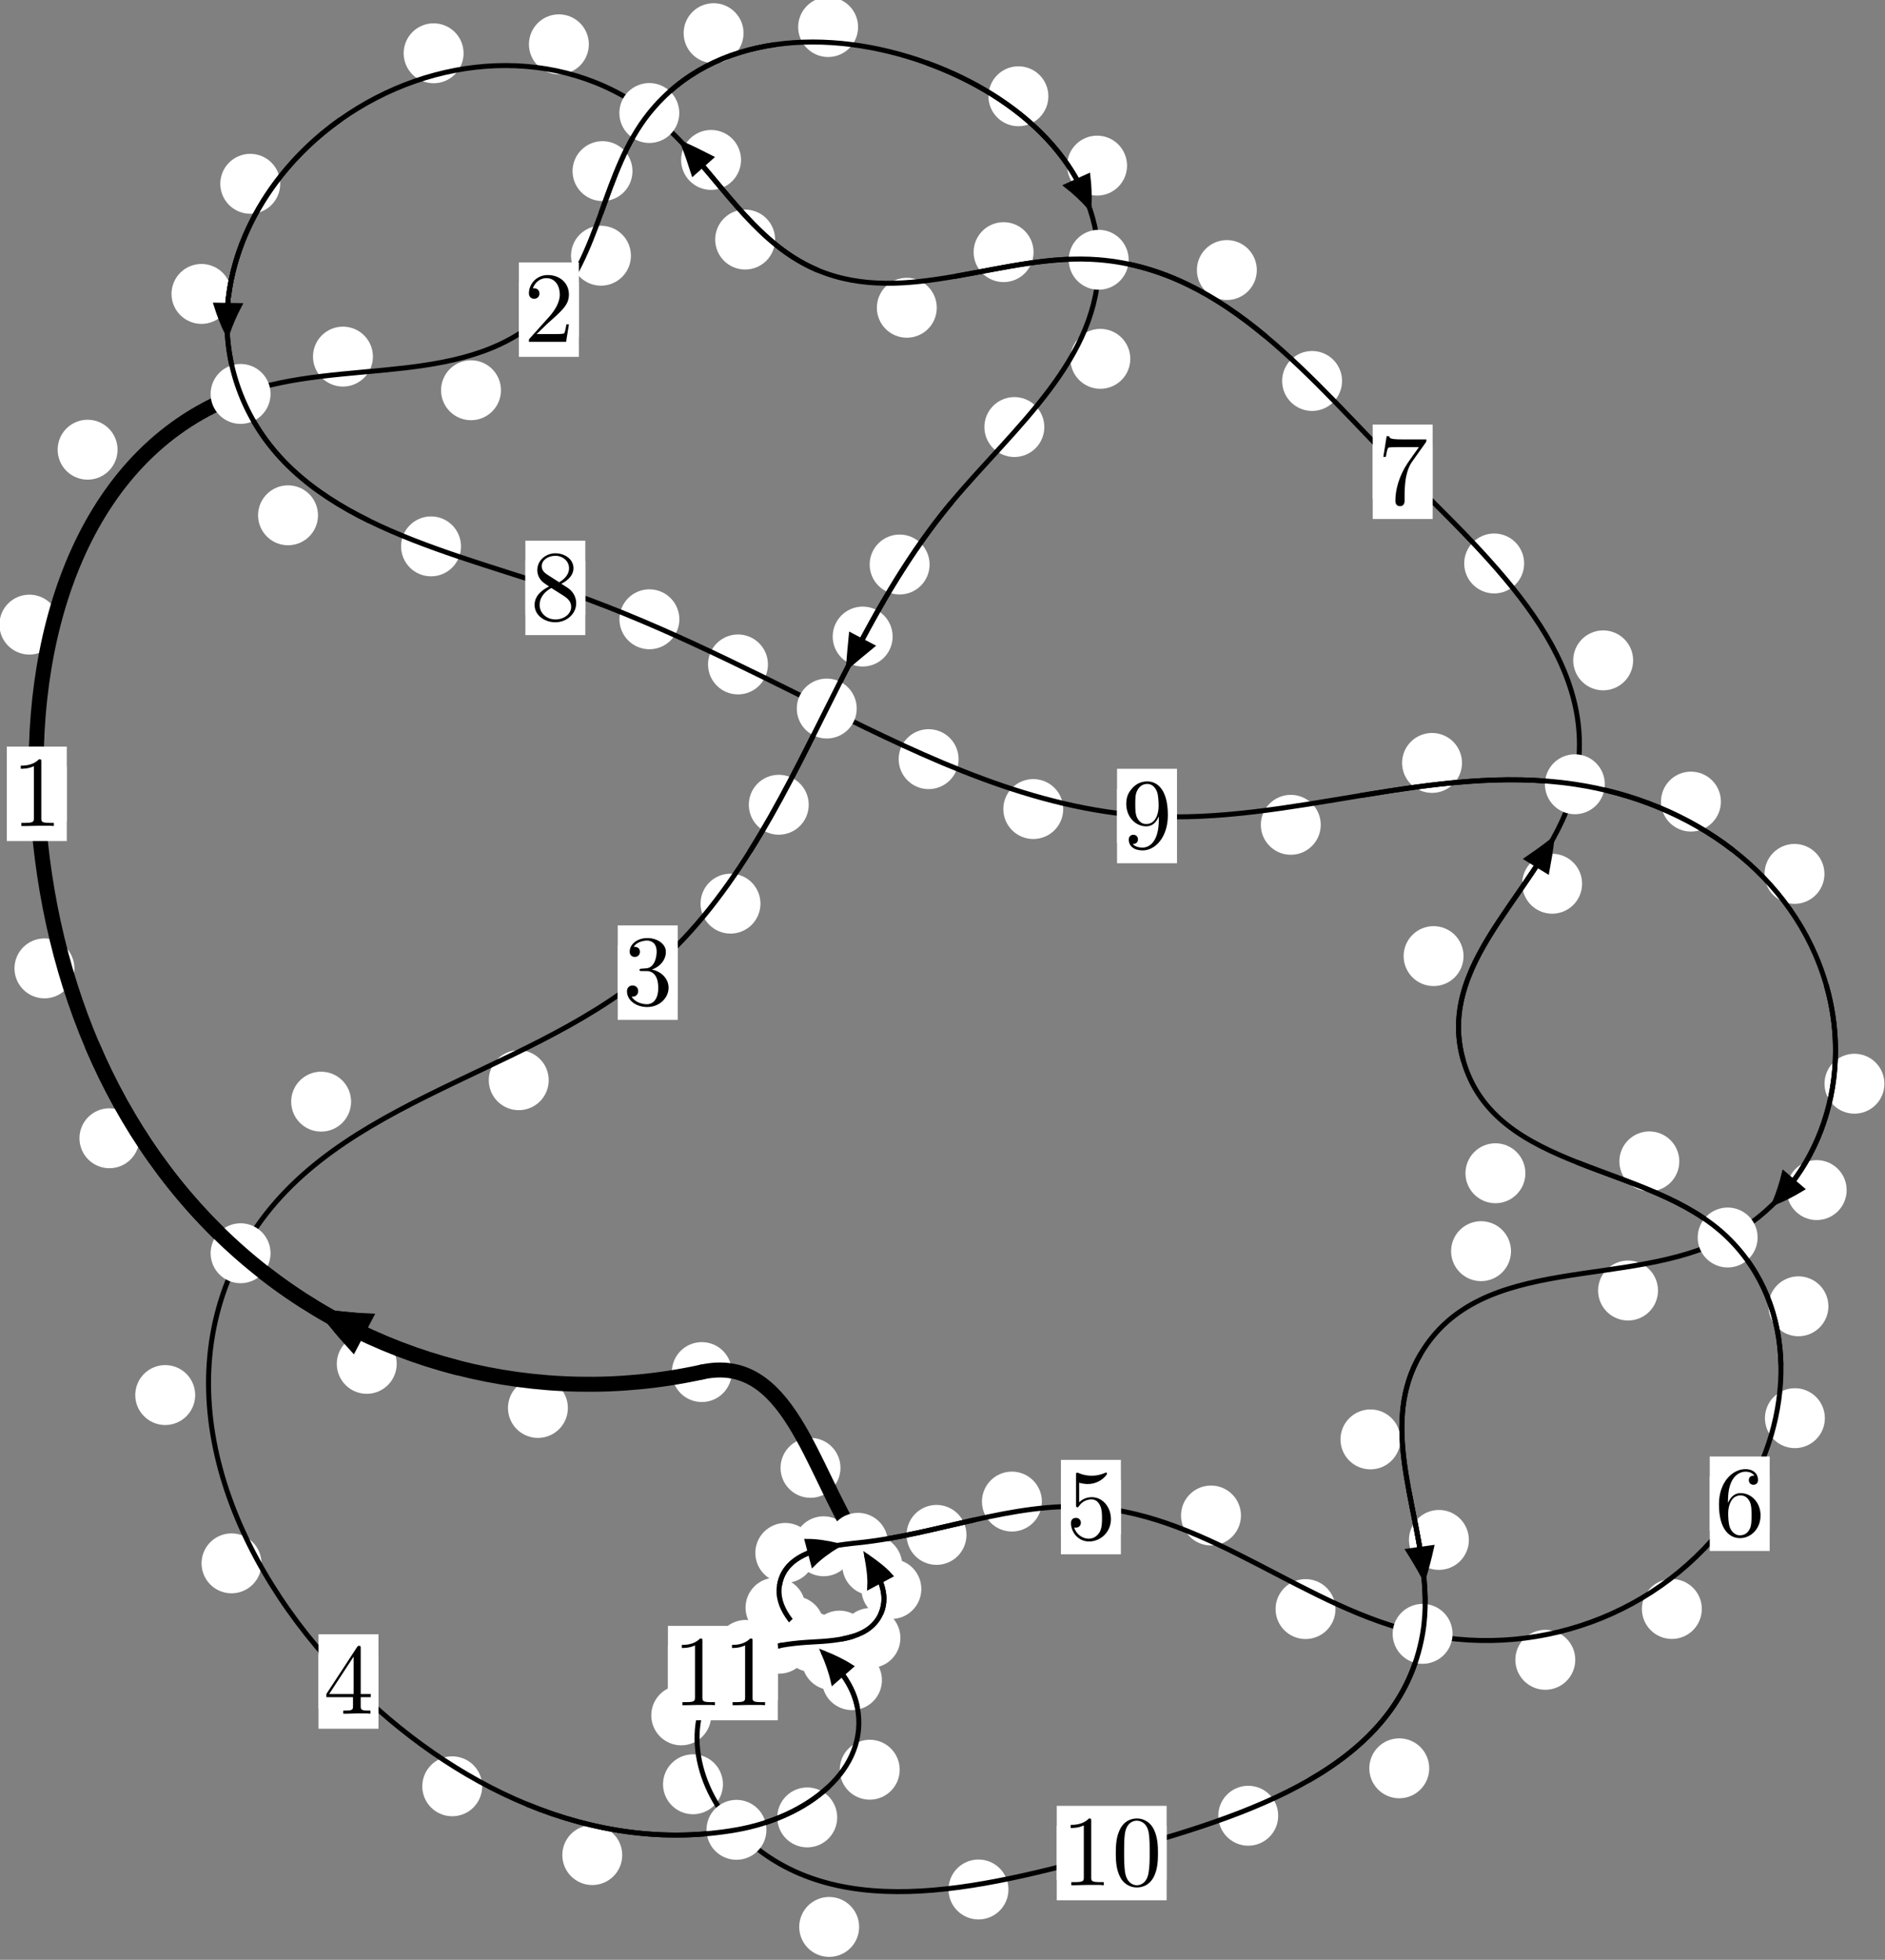 <?xml version="1.0"?>
<!-- Created by MetaPost 1.999 on 2021.07.05:2354 -->
<svg version="1.1" xmlns="http://www.w3.org/2000/svg" xmlns:xlink="http://www.w3.org/1999/xlink" width="188.046" height="195.473" viewBox="0 0 188.046 195.473">
<rect x="0" y="0" width="188.046" height="195.473" fill="#808080" stroke="none"/>
<!-- Original BoundingBox: -24.057465 -70.182617 163.988358 125.290756 -->
  <defs>
    <g transform="scale(0.01,0.01)" id="GLYPHcmr10_48">
      <path style="fill-rule: evenodd;" d="M460 -320C460 -400,455 -480,420 -554C374 -650,292 -666,250 -666C190 -666,117 -640,76 -547C44 -478,39 -400,39 -320C39 -245,43 -155,84 -79C127 2,200 22,249 22C303 22,379 1,423 -94C455 -163,460 -241,460 -320M249 -0C210 -0,151 -25,133 -121C122 -181,122 -273,122 -332C122 -396,122 -462,130 -516C149 -635,224 -644,249 -644C282 -644,348 -626,367 -527C377 -471,377 -395,377 -332C377 -257,377 -189,366 -125C351 -30,294 -0,249 -0"></path>
    </g>
    <g transform="scale(0.01,0.01)" id="GLYPHcmr10_49">
      <path style="fill-rule: evenodd;" d="M294 -640C294 -664,294 -666,271 -666C209 -602,121 -602,89 -602L89 -571C109 -571,168 -571,220 -597L220 -79C220 -43,217 -31,127 -31L95 -31L95 -0L257 -0L130 -3L217 -3L257 -3L297 -3L384 -3L419 -0L419 -31L387 -31C297 -31,294 -42,294 -79"></path>
    </g>
    <g transform="scale(0.01,0.01)" id="GLYPHcmr10_50">
      <path style="fill-rule: evenodd;" d="M127 -77L233 -180C389 -318,449 -372,449 -472C449 -586,359 -666,237 -666C124 -666,50 -574,50 -485C50 -429,100 -429,103 -429C120 -429,155 -441,155 -482C155 -508,137 -534,102 -534C94 -534,92 -534,89 -533C112 -598,166 -635,224 -635C315 -635,358 -554,358 -472C358 -392,308 -313,253 -251L61 -37C50 -26,50 -24,50 -0L421 -0L449 -174L424 -174C419 -144,412 -100,402 -85C395 -77,329 -77,307 -77"></path>
    </g>
    <g transform="scale(0.01,0.01)" id="GLYPHcmr10_51">
      <path style="fill-rule: evenodd;" d="M290 -352C372 -379,430 -449,430 -528C430 -610,342 -666,246 -666C145 -666,69 -606,69 -530C69 -497,91 -478,120 -478C151 -478,171 -500,171 -529C171 -579,124 -579,109 -579C140 -628,206 -641,242 -641C283 -641,338 -619,338 -529C338 -517,336 -459,310 -415C280 -367,246 -364,221 -363C213 -362,189 -360,182 -360C174 -359,167 -358,167 -348C167 -337,174 -337,191 -337L235 -337C317 -337,354 -269,354 -171C354 -35,285 -6,241 -6C198 -6,123 -23,88 -82C123 -77,154 -99,154 -137C154 -173,127 -193,98 -193C74 -193,42 -179,42 -135C42 -44,135 22,244 22C366 22,457 -69,457 -171C457 -253,394 -331,290 -352"></path>
    </g>
    <g transform="scale(0.01,0.01)" id="GLYPHcmr10_52">
      <path style="fill-rule: evenodd;" d="M294 -165L294 -78C294 -42,292 -31,218 -31L197 -31L197 -0L332 -0L238 -3L290 -3L332 -3L374 -3L427 -3L468 -0L468 -31L447 -31C373 -31,371 -42,371 -78L371 -165L471 -165L471 -196L371 -196L371 -651C371 -671,371 -677,355 -677C346 -677,343 -677,335 -665L28 -196L28 -165M300 -196L56 -196L300 -569"></path>
    </g>
    <g transform="scale(0.01,0.01)" id="GLYPHcmr10_53">
      <path style="fill-rule: evenodd;" d="M449 -201C449 -320,367 -420,259 -420C211 -420,168 -404,132 -369L132 -564C152 -558,185 -551,217 -551C340 -551,410 -642,410 -655C410 -661,407 -666,400 -666C399 -666,397 -666,392 -663C372 -654,323 -634,256 -634C216 -634,170 -641,123 -662C115 -665,113 -665,111 -665C101 -665,101 -657,101 -641L101 -345C101 -327,101 -319,115 -319C122 -319,124 -322,128 -328C139 -344,176 -398,257 -398C309 -398,334 -352,342 -334C358 -297,360 -258,360 -208C360 -173,360 -113,336 -71C312 -32,275 -6,229 -6C156 -6,99 -59,82 -118C85 -117,88 -116,99 -116C132 -116,149 -141,149 -165C149 -189,132 -214,99 -214C85 -214,50 -207,50 -161C50 -75,119 22,231 22C347 22,449 -74,449 -201"></path>
    </g>
    <g transform="scale(0.01,0.01)" id="GLYPHcmr10_54">
      <path style="fill-rule: evenodd;" d="M132 -328L132 -352C132 -605,256 -641,307 -641C331 -641,373 -635,395 -601C380 -601,340 -601,340 -556C340 -525,364 -510,386 -510C402 -510,432 -519,432 -558C432 -618,388 -666,305 -666C177 -666,42 -537,42 -316C42 -49,158 22,251 22C362 22,457 -72,457 -204C457 -331,368 -427,257 -427C189 -427,152 -376,132 -328M251 -6C188 -6,158 -66,152 -81C134 -128,134 -208,134 -226C134 -304,166 -404,256 -404C272 -404,318 -404,349 -342C367 -305,367 -254,367 -205C367 -157,367 -107,350 -71C320 -11,274 -6,251 -6"></path>
    </g>
    <g transform="scale(0.01,0.01)" id="GLYPHcmr10_55">
      <path style="fill-rule: evenodd;" d="M476 -609C485 -621,485 -623,485 -644L242 -644C120 -644,118 -657,114 -676L89 -676L56 -470L81 -470C84 -486,93 -549,106 -561C113 -567,191 -567,204 -567L411 -567C400 -551,321 -442,299 -409C209 -274,176 -135,176 -33C176 -23,176 22,222 22C268 22,268 -23,268 -33L268 -84C268 -139,271 -194,279 -248C283 -271,297 -357,341 -419"></path>
    </g>
    <g transform="scale(0.01,0.01)" id="GLYPHcmr10_56">
      <path style="fill-rule: evenodd;" d="M163 -457C117 -487,113 -521,113 -538C113 -599,178 -641,249 -641C322 -641,386 -589,386 -517C386 -460,347 -412,287 -377M309 -362C381 -399,430 -451,430 -517C430 -609,341 -666,250 -666C150 -666,69 -592,69 -499C69 -481,71 -436,113 -389C124 -377,161 -352,186 -335C128 -306,42 -250,42 -151C42 -45,144 22,249 22C362 22,457 -61,457 -168C457 -204,446 -249,408 -291C389 -312,373 -322,309 -362M209 -320L332 -242C360 -223,407 -193,407 -132C407 -58,332 -6,250 -6C164 -6,92 -68,92 -151C92 -209,124 -273,209 -320"></path>
    </g>
    <g transform="scale(0.01,0.01)" id="GLYPHcmr10_57">
      <path style="fill-rule: evenodd;" d="M367 -318L367 -286C367 -52,263 -6,205 -6C188 -6,134 -8,107 -42C151 -42,159 -71,159 -88C159 -119,135 -134,113 -134C97 -134,67 -125,67 -86C67 -19,121 22,206 22C335 22,457 -114,457 -329C457 -598,342 -666,253 -666C198 -666,149 -648,106 -603C65 -558,42 -516,42 -441C42 -316,130 -218,242 -218C303 -218,344 -260,367 -318M243 -241C227 -241,181 -241,150 -304C132 -341,132 -391,132 -440C132 -494,132 -541,153 -578C180 -628,218 -641,253 -641C299 -641,332 -607,349 -562C361 -530,365 -467,365 -421C365 -338,331 -241,243 -241"></path>
    </g>
  </defs>
  <path d="M56.652 140.431C56.652 139.638,56.337 138.878,55.776 138.317C55.216 137.757,54.456 137.442,53.663 137.442C52.87 137.442,52.11 137.757,51.55 138.317C50.989 138.878,50.674 139.638,50.674 140.431C50.674 141.223,50.989 141.984,51.55 142.544C52.11 143.104,52.87 143.419,53.663 143.419C54.456 143.419,55.216 143.104,55.776 142.544C56.337 141.984,56.652 141.223,56.652 140.431Z" style="fill: rgb(100%,100%,100%);stroke: none;"></path>
  <path d="M73.001 136.852C73.001 136.06,72.686 135.299,72.126 134.739C71.565 134.179,70.805 133.864,70.012 133.864C69.22 133.864,68.46 134.179,67.899 134.739C67.339 135.299,67.024 136.06,67.024 136.852C67.024 137.645,67.339 138.405,67.899 138.966C68.46 139.526,69.22 139.841,70.012 139.841C70.805 139.841,71.565 139.526,72.126 138.966C72.686 138.405,73.001 137.645,73.001 136.852Z" style="fill: rgb(100%,100%,100%);stroke: none;"></path>
  <path d="M13.904 113.531C13.904 112.738,13.589 111.978,13.029 111.418C12.468 110.857,11.708 110.542,10.915 110.542C10.123 110.542,9.363 110.857,8.802 111.418C8.242 111.978,7.927 112.738,7.927 113.531C7.927 114.324,8.242 115.084,8.802 115.645C9.363 116.205,10.123 116.52,10.915 116.52C11.708 116.52,12.468 116.205,13.029 115.645C13.589 115.084,13.904 114.324,13.904 113.531Z" style="fill: rgb(100%,100%,100%);stroke: none;"></path>
  <path d="M39.575 136.032C39.575 135.239,39.26 134.479,38.699 133.918C38.139 133.358,37.379 133.043,36.586 133.043C35.793 133.043,35.033 133.358,34.473 133.918C33.912 134.479,33.597 135.239,33.597 136.032C33.597 136.824,33.912 137.585,34.473 138.145C35.033 138.706,35.793 139.021,36.586 139.021C37.379 139.021,38.139 138.706,38.699 138.145C39.26 137.585,39.575 136.824,39.575 136.032Z" style="fill: rgb(100%,100%,100%);stroke: none;"></path>
  <path d="M5.92 62.3C5.92 61.508,5.605 60.747,5.045 60.187C4.484 59.626,3.724 59.312,2.931 59.312C2.139 59.312,1.378 59.626,0.818 60.187C0.257 60.747,-0.057 61.508,-0.057 62.3C-0.057 63.093,0.257 63.853,0.818 64.414C1.378 64.974,2.139 65.289,2.931 65.289C3.724 65.289,4.484 64.974,5.045 64.414C5.605 63.853,5.92 63.093,5.92 62.3Z" style="fill: rgb(100%,100%,100%);stroke: none;"></path>
  <path d="M7.422 96.588C7.422 95.795,7.107 95.035,6.547 94.475C5.986 93.914,5.226 93.599,4.434 93.599C3.641 93.599,2.881 93.914,2.32 94.475C1.76 95.035,1.445 95.795,1.445 96.588C1.445 97.381,1.76 98.141,2.32 98.701C2.881 99.262,3.641 99.577,4.434 99.577C5.226 99.577,5.986 99.262,6.547 98.701C7.107 98.141,7.422 97.381,7.422 96.588Z" style="fill: rgb(100%,100%,100%);stroke: none;"></path>
  <path d="M37.201 35.568C37.201 34.775,36.886 34.015,36.326 33.455C35.765 32.894,35.005 32.579,34.212 32.579C33.42 32.579,32.66 32.894,32.099 33.455C31.539 34.015,31.224 34.775,31.224 35.568C31.224 36.361,31.539 37.121,32.099 37.681C32.66 38.242,33.42 38.557,34.212 38.557C35.005 38.557,35.765 38.242,36.326 37.681C36.886 37.121,37.201 36.361,37.201 35.568Z" style="fill: rgb(100%,100%,100%);stroke: none;"></path>
  <path d="M11.727 44.854C11.727 44.062,11.412 43.302,10.852 42.741C10.291 42.181,9.531 41.866,8.738 41.866C7.946 41.866,7.186 42.181,6.625 42.741C6.065 43.302,5.75 44.062,5.75 44.854C5.75 45.647,6.065 46.407,6.625 46.968C7.186 47.528,7.946 47.843,8.738 47.843C9.531 47.843,10.291 47.528,10.852 46.968C11.412 46.407,11.727 45.647,11.727 44.854Z" style="fill: rgb(100%,100%,100%);stroke: none;"></path>
  <path d="M62.941 25.504C62.941 24.711,62.626 23.951,62.066 23.391C61.505 22.83,60.745 22.515,59.953 22.515C59.16 22.515,58.4 22.83,57.839 23.391C57.279 23.951,56.964 24.711,56.964 25.504C56.964 26.297,57.279 27.057,57.839 27.617C58.4 28.178,59.16 28.493,59.953 28.493C60.745 28.493,61.505 28.178,62.066 27.617C62.626 27.057,62.941 26.297,62.941 25.504Z" style="fill: rgb(100%,100%,100%);stroke: none;"></path>
  <path d="M49.977 38.924C49.977 38.131,49.662 37.371,49.101 36.811C48.541 36.25,47.781 35.935,46.988 35.935C46.195 35.935,45.435 36.25,44.874 36.811C44.314 37.371,43.999 38.131,43.999 38.924C43.999 39.717,44.314 40.477,44.874 41.037C45.435 41.598,46.195 41.913,46.988 41.913C47.781 41.913,48.541 41.598,49.101 41.037C49.662 40.477,49.977 39.717,49.977 38.924Z" style="fill: rgb(100%,100%,100%);stroke: none;"></path>
  <path d="M74.176 3.309C74.176 2.516,73.861 1.756,73.301 1.196C72.74 0.635,71.98 0.32,71.187 0.32C70.395 0.32,69.634 0.635,69.074 1.196C68.513 1.756,68.199 2.516,68.199 3.309C68.199 4.102,68.513 4.862,69.074 5.422C69.634 5.983,70.395 6.298,71.187 6.298C71.98 6.298,72.74 5.983,73.301 5.422C73.861 4.862,74.176 4.102,74.176 3.309Z" style="fill: rgb(100%,100%,100%);stroke: none;"></path>
  <path d="M63.096 17.069C63.096 16.276,62.781 15.516,62.22 14.955C61.66 14.395,60.9 14.08,60.107 14.08C59.314 14.08,58.554 14.395,57.994 14.955C57.433 15.516,57.118 16.276,57.118 17.069C57.118 17.861,57.433 18.621,57.994 19.182C58.554 19.742,59.314 20.057,60.107 20.057C60.9 20.057,61.66 19.742,62.22 19.182C62.781 18.621,63.096 17.861,63.096 17.069Z" style="fill: rgb(100%,100%,100%);stroke: none;"></path>
  <path d="M104.585 9.601C104.585 8.809,104.27 8.048,103.709 7.488C103.149 6.928,102.389 6.613,101.596 6.613C100.803 6.613,100.043 6.928,99.483 7.488C98.922 8.048,98.607 8.809,98.607 9.601C98.607 10.394,98.922 11.154,99.483 11.715C100.043 12.275,100.803 12.59,101.596 12.59C102.389 12.59,103.149 12.275,103.709 11.715C104.27 11.154,104.585 10.394,104.585 9.601Z" style="fill: rgb(100%,100%,100%);stroke: none;"></path>
  <path d="M85.602 2.698C85.602 1.905,85.287 1.145,84.726 0.585C84.166 0.024,83.405 -0.291,82.613 -0.291C81.82 -0.291,81.06 0.024,80.499 0.585C79.939 1.145,79.624 1.905,79.624 2.698C79.624 3.491,79.939 4.251,80.499 4.811C81.06 5.372,81.82 5.687,82.613 5.687C83.405 5.687,84.166 5.372,84.726 4.811C85.287 4.251,85.602 3.491,85.602 2.698Z" style="fill: rgb(100%,100%,100%);stroke: none;"></path>
  <path d="M112.758 35.791C112.758 34.998,112.443 34.238,111.882 33.678C111.322 33.117,110.562 32.802,109.769 32.802C108.976 32.802,108.216 33.117,107.656 33.678C107.095 34.238,106.78 34.998,106.78 35.791C106.78 36.584,107.095 37.344,107.656 37.904C108.216 38.465,108.976 38.78,109.769 38.78C110.562 38.78,111.322 38.465,111.882 37.904C112.443 37.344,112.758 36.584,112.758 35.791Z" style="fill: rgb(100%,100%,100%);stroke: none;"></path>
  <path d="M112.434 16.519C112.434 15.726,112.119 14.966,111.558 14.406C110.998 13.845,110.238 13.53,109.445 13.53C108.652 13.53,107.892 13.845,107.332 14.406C106.771 14.966,106.456 15.726,106.456 16.519C106.456 17.312,106.771 18.072,107.332 18.632C107.892 19.193,108.652 19.508,109.445 19.508C110.238 19.508,110.998 19.193,111.558 18.632C112.119 18.072,112.434 17.312,112.434 16.519Z" style="fill: rgb(100%,100%,100%);stroke: none;"></path>
  <path d="M92.735 56.306C92.735 55.513,92.42 54.753,91.86 54.193C91.299 53.632,90.539 53.317,89.747 53.317C88.954 53.317,88.194 53.632,87.633 54.193C87.073 54.753,86.758 55.513,86.758 56.306C86.758 57.099,87.073 57.859,87.633 58.419C88.194 58.98,88.954 59.295,89.747 59.295C90.539 59.295,91.299 58.98,91.86 58.419C92.42 57.859,92.735 57.099,92.735 56.306Z" style="fill: rgb(100%,100%,100%);stroke: none;"></path>
  <path d="M104.181 42.595C104.181 41.802,103.866 41.042,103.305 40.481C102.745 39.921,101.985 39.606,101.192 39.606C100.399 39.606,99.639 39.921,99.079 40.481C98.518 41.042,98.203 41.802,98.203 42.595C98.203 43.387,98.518 44.147,99.079 44.708C99.639 45.268,100.399 45.583,101.192 45.583C101.985 45.583,102.745 45.268,103.305 44.708C103.866 44.147,104.181 43.387,104.181 42.595Z" style="fill: rgb(100%,100%,100%);stroke: none;"></path>
  <path d="M80.678 80.267C80.678 79.475,80.363 78.715,79.803 78.154C79.242 77.594,78.482 77.279,77.689 77.279C76.897 77.279,76.136 77.594,75.576 78.154C75.015 78.715,74.701 79.475,74.701 80.267C74.701 81.06,75.015 81.82,75.576 82.381C76.136 82.941,76.897 83.256,77.689 83.256C78.482 83.256,79.242 82.941,79.803 82.381C80.363 81.82,80.678 81.06,80.678 80.267Z" style="fill: rgb(100%,100%,100%);stroke: none;"></path>
  <path d="M89.048 63.491C89.048 62.698,88.733 61.938,88.172 61.378C87.612 60.817,86.852 60.502,86.059 60.502C85.266 60.502,84.506 60.817,83.946 61.378C83.385 61.938,83.07 62.698,83.07 63.491C83.07 64.284,83.385 65.044,83.946 65.604C84.506 66.165,85.266 66.48,86.059 66.48C86.852 66.48,87.612 66.165,88.172 65.604C88.733 65.044,89.048 64.284,89.048 63.491Z" style="fill: rgb(100%,100%,100%);stroke: none;"></path>
  <path d="M54.739 107.741C54.739 106.948,54.424 106.188,53.863 105.628C53.303 105.067,52.542 104.752,51.75 104.752C50.957 104.752,50.197 105.067,49.636 105.628C49.076 106.188,48.761 106.948,48.761 107.741C48.761 108.534,49.076 109.294,49.636 109.854C50.197 110.415,50.957 110.73,51.75 110.73C52.542 110.73,53.303 110.415,53.863 109.854C54.424 109.294,54.739 108.534,54.739 107.741Z" style="fill: rgb(100%,100%,100%);stroke: none;"></path>
  <path d="M75.863 90.131C75.863 89.338,75.548 88.578,74.988 88.017C74.427 87.457,73.667 87.142,72.875 87.142C72.082 87.142,71.322 87.457,70.761 88.017C70.201 88.578,69.886 89.338,69.886 90.131C69.886 90.923,70.201 91.684,70.761 92.244C71.322 92.804,72.082 93.119,72.875 93.119C73.667 93.119,74.427 92.804,74.988 92.244C75.548 91.684,75.863 90.923,75.863 90.131Z" style="fill: rgb(100%,100%,100%);stroke: none;"></path>
  <path d="M19.471 139.145C19.471 138.352,19.156 137.592,18.595 137.031C18.035 136.471,17.275 136.156,16.482 136.156C15.689 136.156,14.929 136.471,14.369 137.031C13.808 137.592,13.493 138.352,13.493 139.145C13.493 139.937,13.808 140.697,14.369 141.258C14.929 141.818,15.689 142.133,16.482 142.133C17.275 142.133,18.035 141.818,18.595 141.258C19.156 140.697,19.471 139.937,19.471 139.145Z" style="fill: rgb(100%,100%,100%);stroke: none;"></path>
  <path d="M35.025 109.881C35.025 109.089,34.71 108.328,34.149 107.768C33.589 107.207,32.829 106.892,32.036 106.892C31.243 106.892,30.483 107.207,29.923 107.768C29.362 108.328,29.047 109.089,29.047 109.881C29.047 110.674,29.362 111.434,29.923 111.995C30.483 112.555,31.243 112.87,32.036 112.87C32.829 112.87,33.589 112.555,34.149 111.995C34.71 111.434,35.025 110.674,35.025 109.881Z" style="fill: rgb(100%,100%,100%);stroke: none;"></path>
  <path d="M48.103 178.168C48.103 177.375,47.788 176.615,47.228 176.054C46.667 175.494,45.907 175.179,45.114 175.179C44.322 175.179,43.562 175.494,43.001 176.054C42.441 176.615,42.126 177.375,42.126 178.168C42.126 178.96,42.441 179.72,43.001 180.281C43.562 180.841,44.322 181.156,45.114 181.156C45.907 181.156,46.667 180.841,47.228 180.281C47.788 179.72,48.103 178.96,48.103 178.168Z" style="fill: rgb(100%,100%,100%);stroke: none;"></path>
  <path d="M26.085 155.931C26.085 155.138,25.77 154.378,25.209 153.817C24.649 153.257,23.889 152.942,23.096 152.942C22.303 152.942,21.543 153.257,20.983 153.817C20.422 154.378,20.107 155.138,20.107 155.931C20.107 156.723,20.422 157.484,20.983 158.044C21.543 158.605,22.303 158.919,23.096 158.919C23.889 158.919,24.649 158.605,25.209 158.044C25.77 157.484,26.085 156.723,26.085 155.931Z" style="fill: rgb(100%,100%,100%);stroke: none;"></path>
  <path d="M83.518 181.271C83.518 180.479,83.203 179.719,82.643 179.158C82.082 178.598,81.322 178.283,80.529 178.283C79.737 178.283,78.976 178.598,78.416 179.158C77.855 179.719,77.541 180.479,77.541 181.271C77.541 182.064,77.855 182.824,78.416 183.385C78.976 183.945,79.737 184.26,80.529 184.26C81.322 184.26,82.082 183.945,82.643 183.385C83.203 182.824,83.518 182.064,83.518 181.271Z" style="fill: rgb(100%,100%,100%);stroke: none;"></path>
  <path d="M62.073 185.028C62.073 184.236,61.758 183.476,61.198 182.915C60.637 182.355,59.877 182.04,59.085 182.04C58.292 182.04,57.532 182.355,56.971 182.915C56.411 183.476,56.096 184.236,56.096 185.028C56.096 185.821,56.411 186.581,56.971 187.142C57.532 187.702,58.292 188.017,59.085 188.017C59.877 188.017,60.637 187.702,61.198 187.142C61.758 186.581,62.073 185.821,62.073 185.028Z" style="fill: rgb(100%,100%,100%);stroke: none;"></path>
  <path d="M87.98 167.579C87.98 166.787,87.665 166.026,87.105 165.466C86.544 164.905,85.784 164.591,84.992 164.591C84.199 164.591,83.439 164.905,82.878 165.466C82.318 166.026,82.003 166.787,82.003 167.579C82.003 168.372,82.318 169.132,82.878 169.693C83.439 170.253,84.199 170.568,84.992 170.568C85.784 170.568,86.544 170.253,87.105 169.693C87.665 169.132,87.98 168.372,87.98 167.579Z" style="fill: rgb(100%,100%,100%);stroke: none;"></path>
  <path d="M89.752 176.513C89.752 175.721,89.437 174.96,88.876 174.4C88.316 173.839,87.556 173.525,86.763 173.525C85.97 173.525,85.21 173.839,84.65 174.4C84.089 174.96,83.774 175.721,83.774 176.513C83.774 177.306,84.089 178.066,84.65 178.627C85.21 179.187,85.97 179.502,86.763 179.502C87.556 179.502,88.316 179.187,88.876 178.627C89.437 178.066,89.752 177.306,89.752 176.513Z" style="fill: rgb(100%,100%,100%);stroke: none;"></path>
  <path d="M82.2 162.192C82.2 161.399,81.885 160.639,81.325 160.079C80.765 159.518,80.004 159.203,79.212 159.203C78.419 159.203,77.659 159.518,77.098 160.079C76.538 160.639,76.223 161.399,76.223 162.192C76.223 162.985,76.538 163.745,77.098 164.305C77.659 164.866,78.419 165.181,79.212 165.181C80.004 165.181,80.765 164.866,81.325 164.305C81.885 163.745,82.2 162.985,82.2 162.192Z" style="fill: rgb(100%,100%,100%);stroke: none;"></path>
  <path d="M85.982 165.584C85.982 164.791,85.667 164.031,85.107 163.471C84.546 162.91,83.786 162.595,82.993 162.595C82.201 162.595,81.44 162.91,80.88 163.471C80.319 164.031,80.004 164.791,80.004 165.584C80.004 166.377,80.319 167.137,80.88 167.697C81.44 168.258,82.201 168.573,82.993 168.573C83.786 168.573,84.546 168.258,85.107 167.697C85.667 167.137,85.982 166.377,85.982 165.584Z" style="fill: rgb(100%,100%,100%);stroke: none;"></path>
  <path d="M81.329 154.89C81.329 154.097,81.014 153.337,80.453 152.777C79.893 152.216,79.132 151.901,78.34 151.901C77.547 151.901,76.787 152.216,76.226 152.777C75.666 153.337,75.351 154.097,75.351 154.89C75.351 155.683,75.666 156.443,76.226 157.003C76.787 157.564,77.547 157.879,78.34 157.879C79.132 157.879,79.893 157.564,80.453 157.003C81.014 156.443,81.329 155.683,81.329 154.89Z" style="fill: rgb(100%,100%,100%);stroke: none;"></path>
  <path d="M80.352 160.348C80.352 159.555,80.037 158.795,79.477 158.235C78.916 157.674,78.156 157.359,77.363 157.359C76.571 157.359,75.811 157.674,75.25 158.235C74.69 158.795,74.375 159.555,74.375 160.348C74.375 161.141,74.69 161.901,75.25 162.462C75.811 163.022,76.571 163.337,77.363 163.337C78.156 163.337,78.916 163.022,79.477 162.462C80.037 161.901,80.352 161.141,80.352 160.348Z" style="fill: rgb(100%,100%,100%);stroke: none;"></path>
  <path d="M96.415 153.092C96.415 152.299,96.1 151.539,95.539 150.979C94.979 150.418,94.219 150.103,93.426 150.103C92.633 150.103,91.873 150.418,91.313 150.979C90.752 151.539,90.437 152.299,90.437 153.092C90.437 153.885,90.752 154.645,91.313 155.205C91.873 155.766,92.633 156.081,93.426 156.081C94.219 156.081,94.979 155.766,95.539 155.205C96.1 154.645,96.415 153.885,96.415 153.092Z" style="fill: rgb(100%,100%,100%);stroke: none;"></path>
  <path d="M85.151 154.227C85.151 153.434,84.836 152.674,84.276 152.114C83.715 151.553,82.955 151.238,82.162 151.238C81.37 151.238,80.609 151.553,80.049 152.114C79.488 152.674,79.173 153.434,79.173 154.227C79.173 155.02,79.488 155.78,80.049 156.34C80.609 156.901,81.37 157.216,82.162 157.216C82.955 157.216,83.715 156.901,84.276 156.34C84.836 155.78,85.151 155.02,85.151 154.227Z" style="fill: rgb(100%,100%,100%);stroke: none;"></path>
  <path d="M123.797 151.158C123.797 150.365,123.482 149.605,122.921 149.045C122.361 148.484,121.601 148.169,120.808 148.169C120.015 148.169,119.255 148.484,118.695 149.045C118.134 149.605,117.819 150.365,117.819 151.158C117.819 151.951,118.134 152.711,118.695 153.271C119.255 153.832,120.015 154.147,120.808 154.147C121.601 154.147,122.361 153.832,122.921 153.271C123.482 152.711,123.797 151.951,123.797 151.158Z" style="fill: rgb(100%,100%,100%);stroke: none;"></path>
  <path d="M103.936 149.769C103.936 148.976,103.621 148.216,103.06 147.656C102.5 147.095,101.74 146.78,100.947 146.78C100.154 146.78,99.394 147.095,98.834 147.656C98.273 148.216,97.958 148.976,97.958 149.769C97.958 150.562,98.273 151.322,98.834 151.882C99.394 152.443,100.154 152.758,100.947 152.758C101.74 152.758,102.5 152.443,103.06 151.882C103.621 151.322,103.936 150.562,103.936 149.769Z" style="fill: rgb(100%,100%,100%);stroke: none;"></path>
  <path d="M157.148 165.552C157.148 164.759,156.833 163.999,156.272 163.439C155.712 162.878,154.952 162.563,154.159 162.563C153.366 162.563,152.606 162.878,152.046 163.439C151.485 163.999,151.17 164.759,151.17 165.552C151.17 166.345,151.485 167.105,152.046 167.665C152.606 168.226,153.366 168.541,154.159 168.541C154.952 168.541,155.712 168.226,156.272 167.665C156.833 167.105,157.148 166.345,157.148 165.552Z" style="fill: rgb(100%,100%,100%);stroke: none;"></path>
  <path d="M133.228 160.491C133.228 159.699,132.913 158.938,132.352 158.378C131.792 157.818,131.032 157.503,130.239 157.503C129.446 157.503,128.686 157.818,128.126 158.378C127.565 158.938,127.25 159.699,127.25 160.491C127.25 161.284,127.565 162.044,128.126 162.605C128.686 163.165,129.446 163.48,130.239 163.48C131.032 163.48,131.792 163.165,132.352 162.605C132.913 162.044,133.228 161.284,133.228 160.491Z" style="fill: rgb(100%,100%,100%);stroke: none;"></path>
  <path d="M182.046 141.45C182.046 140.657,181.731 139.897,181.171 139.336C180.61 138.776,179.85 138.461,179.057 138.461C178.265 138.461,177.504 138.776,176.944 139.336C176.383 139.897,176.068 140.657,176.068 141.45C176.068 142.242,176.383 143.003,176.944 143.563C177.504 144.123,178.265 144.438,179.057 144.438C179.85 144.438,180.61 144.123,181.171 143.563C181.731 143.003,182.046 142.242,182.046 141.45Z" style="fill: rgb(100%,100%,100%);stroke: none;"></path>
  <path d="M169.772 160.482C169.772 159.689,169.457 158.929,168.897 158.369C168.336 157.808,167.576 157.493,166.784 157.493C165.991 157.493,165.231 157.808,164.67 158.369C164.11 158.929,163.795 159.689,163.795 160.482C163.795 161.275,164.11 162.035,164.67 162.595C165.231 163.156,165.991 163.471,166.784 163.471C167.576 163.471,168.336 163.156,168.897 162.595C169.457 162.035,169.772 161.275,169.772 160.482Z" style="fill: rgb(100%,100%,100%);stroke: none;"></path>
  <path d="M167.526 115.838C167.526 115.046,167.211 114.285,166.65 113.725C166.09 113.164,165.33 112.849,164.537 112.849C163.744 112.849,162.984 113.164,162.424 113.725C161.863 114.285,161.548 115.046,161.548 115.838C161.548 116.631,161.863 117.391,162.424 117.952C162.984 118.512,163.744 118.827,164.537 118.827C165.33 118.827,166.09 118.512,166.65 117.952C167.211 117.391,167.526 116.631,167.526 115.838Z" style="fill: rgb(100%,100%,100%);stroke: none;"></path>
  <path d="M182.399 130.292C182.399 129.499,182.084 128.739,181.524 128.178C180.963 127.618,180.203 127.303,179.41 127.303C178.618 127.303,177.858 127.618,177.297 128.178C176.737 128.739,176.422 129.499,176.422 130.292C176.422 131.084,176.737 131.844,177.297 132.405C177.858 132.965,178.618 133.28,179.41 133.28C180.203 133.28,180.963 132.965,181.524 132.405C182.084 131.844,182.399 131.084,182.399 130.292Z" style="fill: rgb(100%,100%,100%);stroke: none;"></path>
  <path d="M146.002 95.364C146.002 94.571,145.688 93.811,145.127 93.25C144.567 92.69,143.806 92.375,143.014 92.375C142.221 92.375,141.461 92.69,140.9 93.25C140.34 93.811,140.025 94.571,140.025 95.364C140.025 96.156,140.34 96.916,140.9 97.477C141.461 98.037,142.221 98.352,143.014 98.352C143.806 98.352,144.567 98.037,145.127 97.477C145.688 96.916,146.002 96.156,146.002 95.364Z" style="fill: rgb(100%,100%,100%);stroke: none;"></path>
  <path d="M152.171 117.021C152.171 116.228,151.856 115.468,151.295 114.908C150.735 114.347,149.975 114.032,149.182 114.032C148.389 114.032,147.629 114.347,147.069 114.908C146.508 115.468,146.193 116.228,146.193 117.021C146.193 117.814,146.508 118.574,147.069 119.134C147.629 119.695,148.389 120.01,149.182 120.01C149.975 120.01,150.735 119.695,151.295 119.134C151.856 118.574,152.171 117.814,152.171 117.021Z" style="fill: rgb(100%,100%,100%);stroke: none;"></path>
  <path d="M162.92 65.866C162.92 65.073,162.605 64.313,162.045 63.752C161.485 63.192,160.724 62.877,159.932 62.877C159.139 62.877,158.379 63.192,157.818 63.752C157.258 64.313,156.943 65.073,156.943 65.866C156.943 66.658,157.258 67.418,157.818 67.979C158.379 68.539,159.139 68.854,159.932 68.854C160.724 68.854,161.485 68.539,162.045 67.979C162.605 67.418,162.92 66.658,162.92 65.866Z" style="fill: rgb(100%,100%,100%);stroke: none;"></path>
  <path d="M157.829 88.145C157.829 87.352,157.514 86.592,156.954 86.032C156.393 85.471,155.633 85.156,154.84 85.156C154.048 85.156,153.288 85.471,152.727 86.032C152.167 86.592,151.852 87.352,151.852 88.145C151.852 88.938,152.167 89.698,152.727 90.258C153.288 90.819,154.048 91.134,154.84 91.134C155.633 91.134,156.393 90.819,156.954 90.258C157.514 89.698,157.829 88.938,157.829 88.145Z" style="fill: rgb(100%,100%,100%);stroke: none;"></path>
  <path d="M133.882 37.998C133.882 37.205,133.567 36.445,133.007 35.885C132.446 35.324,131.686 35.009,130.893 35.009C130.101 35.009,129.34 35.324,128.78 35.885C128.219 36.445,127.905 37.205,127.905 37.998C127.905 38.791,128.219 39.551,128.78 40.111C129.34 40.672,130.101 40.987,130.893 40.987C131.686 40.987,132.446 40.672,133.007 40.111C133.567 39.551,133.882 38.791,133.882 37.998Z" style="fill: rgb(100%,100%,100%);stroke: none;"></path>
  <path d="M152.046 56.201C152.046 55.408,151.731 54.648,151.17 54.087C150.61 53.527,149.85 53.212,149.057 53.212C148.264 53.212,147.504 53.527,146.944 54.087C146.383 54.648,146.068 55.408,146.068 56.201C146.068 56.993,146.383 57.754,146.944 58.314C147.504 58.875,148.264 59.19,149.057 59.19C149.85 59.19,150.61 58.875,151.17 58.314C151.731 57.754,152.046 56.993,152.046 56.201Z" style="fill: rgb(100%,100%,100%);stroke: none;"></path>
  <path d="M103.106 25.149C103.106 24.356,102.791 23.596,102.23 23.035C101.67 22.475,100.91 22.16,100.117 22.16C99.324 22.16,98.564 22.475,98.004 23.035C97.443 23.596,97.128 24.356,97.128 25.149C97.128 25.941,97.443 26.701,98.004 27.262C98.564 27.822,99.324 28.137,100.117 28.137C100.91 28.137,101.67 27.822,102.23 27.262C102.791 26.701,103.106 25.941,103.106 25.149Z" style="fill: rgb(100%,100%,100%);stroke: none;"></path>
  <path d="M125.379 26.936C125.379 26.143,125.064 25.383,124.504 24.823C123.943 24.262,123.183 23.947,122.391 23.947C121.598 23.947,120.838 24.262,120.277 24.823C119.717 25.383,119.402 26.143,119.402 26.936C119.402 27.729,119.717 28.489,120.277 29.049C120.838 29.61,121.598 29.925,122.391 29.925C123.183 29.925,123.943 29.61,124.504 29.049C125.064 28.489,125.379 27.729,125.379 26.936Z" style="fill: rgb(100%,100%,100%);stroke: none;"></path>
  <path d="M77.324 23.894C77.324 23.102,77.009 22.341,76.449 21.781C75.888 21.22,75.128 20.906,74.335 20.906C73.543 20.906,72.782 21.22,72.222 21.781C71.662 22.341,71.347 23.102,71.347 23.894C71.347 24.687,71.662 25.447,72.222 26.008C72.782 26.568,73.543 26.883,74.335 26.883C75.128 26.883,75.888 26.568,76.449 26.008C77.009 25.447,77.324 24.687,77.324 23.894Z" style="fill: rgb(100%,100%,100%);stroke: none;"></path>
  <path d="M93.452 30.697C93.452 29.904,93.137 29.144,92.577 28.583C92.016 28.023,91.256 27.708,90.464 27.708C89.671 27.708,88.911 28.023,88.35 28.583C87.79 29.144,87.475 29.904,87.475 30.697C87.475 31.489,87.79 32.25,88.35 32.81C88.911 33.371,89.671 33.686,90.464 33.686C91.256 33.686,92.016 33.371,92.577 32.81C93.137 32.25,93.452 31.489,93.452 30.697Z" style="fill: rgb(100%,100%,100%);stroke: none;"></path>
  <path d="M58.743 4.42C58.743 3.628,58.428 2.867,57.868 2.307C57.307 1.746,56.547 1.431,55.755 1.431C54.962 1.431,54.202 1.746,53.641 2.307C53.081 2.867,52.766 3.628,52.766 4.42C52.766 5.213,53.081 5.973,53.641 6.534C54.202 7.094,54.962 7.409,55.755 7.409C56.547 7.409,57.307 7.094,57.868 6.534C58.428 5.973,58.743 5.213,58.743 4.42Z" style="fill: rgb(100%,100%,100%);stroke: none;"></path>
  <path d="M73.925 15.95C73.925 15.158,73.61 14.397,73.049 13.837C72.489 13.277,71.729 12.962,70.936 12.962C70.143 12.962,69.383 13.277,68.823 13.837C68.262 14.397,67.947 15.158,67.947 15.95C67.947 16.743,68.262 17.503,68.823 18.064C69.383 18.624,70.143 18.939,70.936 18.939C71.729 18.939,72.489 18.624,73.049 18.064C73.61 17.503,73.925 16.743,73.925 15.95Z" style="fill: rgb(100%,100%,100%);stroke: none;"></path>
  <path d="M27.954 18.333C27.954 17.54,27.639 16.78,27.079 16.219C26.518 15.659,25.758 15.344,24.965 15.344C24.173 15.344,23.412 15.659,22.852 16.219C22.291 16.78,21.976 17.54,21.976 18.333C21.976 19.125,22.291 19.885,22.852 20.446C23.412 21.006,24.173 21.321,24.965 21.321C25.758 21.321,26.518 21.006,27.079 20.446C27.639 19.885,27.954 19.125,27.954 18.333Z" style="fill: rgb(100%,100%,100%);stroke: none;"></path>
  <path d="M46.246 5.314C46.246 4.522,45.931 3.761,45.37 3.201C44.81 2.641,44.05 2.326,43.257 2.326C42.464 2.326,41.704 2.641,41.144 3.201C40.583 3.761,40.268 4.522,40.268 5.314C40.268 6.107,40.583 6.867,41.144 7.428C41.704 7.988,42.464 8.303,43.257 8.303C44.05 8.303,44.81 7.988,45.37 7.428C45.931 6.867,46.246 6.107,46.246 5.314Z" style="fill: rgb(100%,100%,100%);stroke: none;"></path>
  <path d="M31.723 51.396C31.723 50.603,31.408 49.843,30.847 49.283C30.287 48.722,29.527 48.407,28.734 48.407C27.941 48.407,27.181 48.722,26.621 49.283C26.06 49.843,25.745 50.603,25.745 51.396C25.745 52.189,26.06 52.949,26.621 53.509C27.181 54.07,27.941 54.385,28.734 54.385C29.527 54.385,30.287 54.07,30.847 53.509C31.408 52.949,31.723 52.189,31.723 51.396Z" style="fill: rgb(100%,100%,100%);stroke: none;"></path>
  <path d="M23.088 29.317C23.088 28.524,22.773 27.764,22.213 27.203C21.652 26.643,20.892 26.328,20.099 26.328C19.307 26.328,18.546 26.643,17.986 27.203C17.425 27.764,17.11 28.524,17.11 29.317C17.11 30.109,17.425 30.87,17.986 31.43C18.546 31.99,19.307 32.305,20.099 32.305C20.892 32.305,21.652 31.99,22.213 31.43C22.773 30.87,23.088 30.109,23.088 29.317Z" style="fill: rgb(100%,100%,100%);stroke: none;"></path>
  <path d="M67.773 61.769C67.773 60.976,67.458 60.216,66.897 59.655C66.337 59.095,65.577 58.78,64.784 58.78C63.991 58.78,63.231 59.095,62.671 59.655C62.11 60.216,61.795 60.976,61.795 61.769C61.795 62.561,62.11 63.321,62.671 63.882C63.231 64.442,63.991 64.757,64.784 64.757C65.577 64.757,66.337 64.442,66.897 63.882C67.458 63.321,67.773 62.561,67.773 61.769Z" style="fill: rgb(100%,100%,100%);stroke: none;"></path>
  <path d="M45.989 54.497C45.989 53.704,45.674 52.944,45.113 52.383C44.553 51.823,43.793 51.508,43 51.508C42.207 51.508,41.447 51.823,40.887 52.383C40.326 52.944,40.011 53.704,40.011 54.497C40.011 55.289,40.326 56.05,40.887 56.61C41.447 57.171,42.207 57.485,43 57.485C43.793 57.485,44.553 57.171,45.113 56.61C45.674 56.05,45.989 55.289,45.989 54.497Z" style="fill: rgb(100%,100%,100%);stroke: none;"></path>
  <path d="M95.628 75.718C95.628 74.925,95.313 74.165,94.752 73.605C94.192 73.044,93.432 72.729,92.639 72.729C91.846 72.729,91.086 73.044,90.526 73.605C89.965 74.165,89.65 74.925,89.65 75.718C89.65 76.511,89.965 77.271,90.526 77.831C91.086 78.392,91.846 78.707,92.639 78.707C93.432 78.707,94.192 78.392,94.752 77.831C95.313 77.271,95.628 76.511,95.628 75.718Z" style="fill: rgb(100%,100%,100%);stroke: none;"></path>
  <path d="M76.61 66.272C76.61 65.479,76.295 64.719,75.734 64.159C75.174 63.598,74.414 63.283,73.621 63.283C72.828 63.283,72.068 63.598,71.508 64.159C70.947 64.719,70.632 65.479,70.632 66.272C70.632 67.065,70.947 67.825,71.508 68.385C72.068 68.946,72.828 69.261,73.621 69.261C74.414 69.261,75.174 68.946,75.734 68.385C76.295 67.825,76.61 67.065,76.61 66.272Z" style="fill: rgb(100%,100%,100%);stroke: none;"></path>
  <path d="M131.757 82.268C131.757 81.475,131.442 80.715,130.882 80.154C130.321 79.594,129.561 79.279,128.768 79.279C127.976 79.279,127.215 79.594,126.655 80.154C126.094 80.715,125.78 81.475,125.78 82.268C125.78 83.06,126.094 83.821,126.655 84.381C127.215 84.942,127.976 85.257,128.768 85.257C129.561 85.257,130.321 84.942,130.882 84.381C131.442 83.821,131.757 83.06,131.757 82.268Z" style="fill: rgb(100%,100%,100%);stroke: none;"></path>
  <path d="M106.068 80.696C106.068 79.903,105.753 79.143,105.193 78.582C104.632 78.022,103.872 77.707,103.079 77.707C102.287 77.707,101.526 78.022,100.966 78.582C100.406 79.143,100.091 79.903,100.091 80.696C100.091 81.488,100.406 82.249,100.966 82.809C101.526 83.37,102.287 83.684,103.079 83.684C103.872 83.684,104.632 83.37,105.193 82.809C105.753 82.249,106.068 81.488,106.068 80.696Z" style="fill: rgb(100%,100%,100%);stroke: none;"></path>
  <path d="M171.676 79.952C171.676 79.16,171.361 78.4,170.801 77.839C170.24 77.279,169.48 76.964,168.688 76.964C167.895 76.964,167.135 77.279,166.574 77.839C166.014 78.4,165.699 79.16,165.699 79.952C165.699 80.745,166.014 81.505,166.574 82.066C167.135 82.626,167.895 82.941,168.688 82.941C169.48 82.941,170.24 82.626,170.801 82.066C171.361 81.505,171.676 80.745,171.676 79.952Z" style="fill: rgb(100%,100%,100%);stroke: none;"></path>
  <path d="M145.848 76.096C145.848 75.303,145.533 74.543,144.973 73.982C144.412 73.422,143.652 73.107,142.859 73.107C142.067 73.107,141.307 73.422,140.746 73.982C140.186 74.543,139.871 75.303,139.871 76.096C139.871 76.888,140.186 77.648,140.746 78.209C141.307 78.769,142.067 79.084,142.859 79.084C143.652 79.084,144.412 78.769,144.973 78.209C145.533 77.648,145.848 76.888,145.848 76.096Z" style="fill: rgb(100%,100%,100%);stroke: none;"></path>
  <path d="M187.988 108.091C187.988 107.298,187.673 106.538,187.113 105.978C186.552 105.417,185.792 105.102,185 105.102C184.207 105.102,183.447 105.417,182.886 105.978C182.326 106.538,182.011 107.298,182.011 108.091C182.011 108.884,182.326 109.644,182.886 110.204C183.447 110.765,184.207 111.08,185 111.08C185.792 111.08,186.552 110.765,187.113 110.204C187.673 109.644,187.988 108.884,187.988 108.091Z" style="fill: rgb(100%,100%,100%);stroke: none;"></path>
  <path d="M182.005 87.164C182.005 86.371,181.69 85.611,181.13 85.051C180.569 84.49,179.809 84.175,179.016 84.175C178.224 84.175,177.464 84.49,176.903 85.051C176.343 85.611,176.028 86.371,176.028 87.164C176.028 87.957,176.343 88.717,176.903 89.277C177.464 89.838,178.224 90.153,179.016 90.153C179.809 90.153,180.569 89.838,181.13 89.277C181.69 88.717,182.005 87.957,182.005 87.164Z" style="fill: rgb(100%,100%,100%);stroke: none;"></path>
  <path d="M165.401 128.72C165.401 127.928,165.086 127.167,164.526 126.607C163.965 126.046,163.205 125.731,162.413 125.731C161.62 125.731,160.86 126.046,160.299 126.607C159.739 127.167,159.424 127.928,159.424 128.72C159.424 129.513,159.739 130.273,160.299 130.834C160.86 131.394,161.62 131.709,162.413 131.709C163.205 131.709,163.965 131.394,164.526 130.834C165.086 130.273,165.401 129.513,165.401 128.72Z" style="fill: rgb(100%,100%,100%);stroke: none;"></path>
  <path d="M184.221 118.701C184.221 117.908,183.906 117.148,183.345 116.588C182.785 116.027,182.025 115.712,181.232 115.712C180.439 115.712,179.679 116.027,179.119 116.588C178.558 117.148,178.243 117.908,178.243 118.701C178.243 119.494,178.558 120.254,179.119 120.814C179.679 121.375,180.439 121.69,181.232 121.69C182.025 121.69,182.785 121.375,183.345 120.814C183.906 120.254,184.221 119.494,184.221 118.701Z" style="fill: rgb(100%,100%,100%);stroke: none;"></path>
  <path d="M139.704 143.568C139.704 142.775,139.389 142.015,138.828 141.455C138.268 140.894,137.508 140.579,136.715 140.579C135.922 140.579,135.162 140.894,134.602 141.455C134.041 142.015,133.726 142.775,133.726 143.568C133.726 144.361,134.041 145.121,134.602 145.681C135.162 146.242,135.922 146.557,136.715 146.557C137.508 146.557,138.268 146.242,138.828 145.681C139.389 145.121,139.704 144.361,139.704 143.568Z" style="fill: rgb(100%,100%,100%);stroke: none;"></path>
  <path d="M150.737 124.794C150.737 124.001,150.423 123.241,149.862 122.681C149.302 122.12,148.541 121.805,147.749 121.805C146.956 121.805,146.196 122.12,145.635 122.681C145.075 123.241,144.76 124.001,144.76 124.794C144.76 125.587,145.075 126.347,145.635 126.907C146.196 127.468,146.956 127.783,147.749 127.783C148.541 127.783,149.302 127.468,149.862 126.907C150.423 126.347,150.737 125.587,150.737 124.794Z" style="fill: rgb(100%,100%,100%);stroke: none;"></path>
  <path d="M142.578 176.374C142.578 175.581,142.263 174.821,141.702 174.261C141.142 173.7,140.382 173.385,139.589 173.385C138.796 173.385,138.036 173.7,137.476 174.261C136.915 174.821,136.6 175.581,136.6 176.374C136.6 177.167,136.915 177.927,137.476 178.487C138.036 179.048,138.796 179.363,139.589 179.363C140.382 179.363,141.142 179.048,141.702 178.487C142.263 177.927,142.578 177.167,142.578 176.374Z" style="fill: rgb(100%,100%,100%);stroke: none;"></path>
  <path d="M146.534 153.594C146.534 152.801,146.219 152.041,145.659 151.481C145.098 150.92,144.338 150.605,143.545 150.605C142.753 150.605,141.993 150.92,141.432 151.481C140.872 152.041,140.557 152.801,140.557 153.594C140.557 154.387,140.872 155.147,141.432 155.707C141.993 156.268,142.753 156.583,143.545 156.583C144.338 156.583,145.098 156.268,145.659 155.707C146.219 155.147,146.534 154.387,146.534 153.594Z" style="fill: rgb(100%,100%,100%);stroke: none;"></path>
  <path d="M100.602 188.459C100.602 187.666,100.287 186.906,99.726 186.346C99.166 185.785,98.406 185.47,97.613 185.47C96.82 185.47,96.06 185.785,95.5 186.346C94.939 186.906,94.624 187.666,94.624 188.459C94.624 189.252,94.939 190.012,95.5 190.572C96.06 191.133,96.82 191.448,97.613 191.448C98.406 191.448,99.166 191.133,99.726 190.572C100.287 190.012,100.602 189.252,100.602 188.459Z" style="fill: rgb(100%,100%,100%);stroke: none;"></path>
  <path d="M127.512 181.104C127.512 180.311,127.197 179.551,126.637 178.991C126.076 178.43,125.316 178.115,124.523 178.115C123.731 178.115,122.971 178.43,122.41 178.991C121.85 179.551,121.535 180.311,121.535 181.104C121.535 181.897,121.85 182.657,122.41 183.217C122.971 183.778,123.731 184.093,124.523 184.093C125.316 184.093,126.076 183.778,126.637 183.217C127.197 182.657,127.512 181.897,127.512 181.104Z" style="fill: rgb(100%,100%,100%);stroke: none;"></path>
  <path d="M72.121 177.966C72.121 177.174,71.806 176.413,71.245 175.853C70.685 175.293,69.925 174.978,69.132 174.978C68.339 174.978,67.579 175.293,67.019 175.853C66.458 176.413,66.143 177.174,66.143 177.966C66.143 178.759,66.458 179.519,67.019 180.08C67.579 180.64,68.339 180.955,69.132 180.955C69.925 180.955,70.685 180.64,71.245 180.08C71.806 179.519,72.121 178.759,72.121 177.966Z" style="fill: rgb(100%,100%,100%);stroke: none;"></path>
  <path d="M85.707 192.194C85.707 191.401,85.392 190.641,84.831 190.081C84.271 189.52,83.511 189.205,82.718 189.205C81.925 189.205,81.165 189.52,80.605 190.081C80.044 190.641,79.729 191.401,79.729 192.194C79.729 192.987,80.044 193.747,80.605 194.307C81.165 194.868,81.925 195.183,82.718 195.183C83.511 195.183,84.271 194.868,84.831 194.307C85.392 193.747,85.707 192.987,85.707 192.194Z" style="fill: rgb(100%,100%,100%);stroke: none;"></path>
  <path d="M77.376 164.563C77.376 163.77,77.062 163.01,76.501 162.449C75.941 161.889,75.18 161.574,74.388 161.574C73.595 161.574,72.835 161.889,72.274 162.449C71.714 163.01,71.399 163.77,71.399 164.563C71.399 165.355,71.714 166.115,72.274 166.676C72.835 167.236,73.595 167.551,74.388 167.551C75.18 167.551,75.941 167.236,76.501 166.676C77.062 166.115,77.376 165.355,77.376 164.563Z" style="fill: rgb(100%,100%,100%);stroke: none;"></path>
  <path d="M70.948 171.092C70.948 170.299,70.633 169.539,70.073 168.979C69.512 168.418,68.752 168.103,67.959 168.103C67.167 168.103,66.407 168.418,65.846 168.979C65.286 169.539,64.971 170.299,64.971 171.092C64.971 171.885,65.286 172.645,65.846 173.205C66.407 173.766,67.167 174.081,67.959 174.081C68.752 174.081,69.512 173.766,70.073 173.205C70.633 172.645,70.948 171.885,70.948 171.092Z" style="fill: rgb(100%,100%,100%);stroke: none;"></path>
  <path d="M86.737 163.635C86.737 162.842,86.422 162.082,85.862 161.522C85.301 160.961,84.541 160.646,83.748 160.646C82.956 160.646,82.195 160.961,81.635 161.522C81.075 162.082,80.76 162.842,80.76 163.635C80.76 164.428,81.075 165.188,81.635 165.748C82.195 166.309,82.956 166.624,83.748 166.624C84.541 166.624,85.301 166.309,85.862 165.748C86.422 165.188,86.737 164.428,86.737 163.635Z" style="fill: rgb(100%,100%,100%);stroke: none;"></path>
  <path d="M80.723 163.945C80.723 163.152,80.408 162.392,79.847 161.832C79.287 161.271,78.527 160.956,77.734 160.956C76.941 160.956,76.181 161.271,75.621 161.832C75.06 162.392,74.745 163.152,74.745 163.945C74.745 164.738,75.06 165.498,75.621 166.058C76.181 166.619,76.941 166.934,77.734 166.934C78.527 166.934,79.287 166.619,79.847 166.058C80.408 165.498,80.723 164.738,80.723 163.945Z" style="fill: rgb(100%,100%,100%);stroke: none;"></path>
  <path d="M91.91 158.489C91.91 157.696,91.595 156.936,91.035 156.376C90.474 155.815,89.714 155.5,88.921 155.5C88.129 155.5,87.368 155.815,86.808 156.376C86.247 156.936,85.933 157.696,85.933 158.489C85.933 159.282,86.247 160.042,86.808 160.602C87.368 161.163,88.129 161.478,88.921 161.478C89.714 161.478,90.474 161.163,91.035 160.602C91.595 160.042,91.91 159.282,91.91 158.489Z" style="fill: rgb(100%,100%,100%);stroke: none;"></path>
  <path d="M89.823 163.372C89.823 162.58,89.508 161.82,88.948 161.259C88.387 160.699,87.627 160.384,86.834 160.384C86.042 160.384,85.282 160.699,84.721 161.259C84.161 161.82,83.846 162.58,83.846 163.372C83.846 164.165,84.161 164.925,84.721 165.486C85.282 166.046,86.042 166.361,86.834 166.361C87.627 166.361,88.387 166.046,88.948 165.486C89.508 164.925,89.823 164.165,89.823 163.372Z" style="fill: rgb(100%,100%,100%);stroke: none;"></path>
  <path d="M83.844 146.405C83.844 145.612,83.529 144.852,82.969 144.291C82.408 143.731,81.648 143.416,80.856 143.416C80.063 143.416,79.303 143.731,78.742 144.291C78.182 144.852,77.867 145.612,77.867 146.405C77.867 147.197,78.182 147.958,78.742 148.518C79.303 149.079,80.063 149.393,80.856 149.393C81.648 149.393,82.408 149.079,82.969 148.518C83.529 147.958,83.844 147.197,83.844 146.405Z" style="fill: rgb(100%,100%,100%);stroke: none;"></path>
  <path d="M90.007 156.133C90.007 155.341,89.692 154.581,89.131 154.02C88.571 153.46,87.811 153.145,87.018 153.145C86.225 153.145,85.465 153.46,84.905 154.02C84.344 154.581,84.029 155.341,84.029 156.133C84.029 156.926,84.344 157.686,84.905 158.247C85.465 158.807,86.225 159.122,87.018 159.122C87.811 159.122,88.571 158.807,89.131 158.247C89.692 157.686,90.007 156.926,90.007 156.133Z" style="fill: rgb(100%,100%,100%);stroke: none;"></path>
  <path d="M70.012 136.852C53.663 140.431,36.586 136.032,24 125C10.915 113.531,4.434 96.588,3.671 79.178C2.931 62.3,8.738 44.854,24 39.291C34.212 35.568,46.988 38.924,54.756 30.883C59.953 25.504,60.107 17.069,64.775 11.271C71.187 3.309,82.613 2.698,92.517 6.3C101.596 9.601,109.445 16.519,109.603 25.91C109.769 35.791,101.192 42.595,94.892 50.141C89.747 56.306,86.059 63.491,82.477 70.671C77.689 80.267,72.875 90.131,64.618 97.014C51.75 107.741,32.036 109.881,24 125C16.482 139.145,23.096 155.931,34.765 167.716C45.114 178.168,59.085 185.028,73.469 182.508C80.529 181.271,86.763 176.513,85.518 170.235C84.992 167.579,82.993 165.584,80.98 163.778C79.212 162.192,77.363 160.348,77.773 158.058C78.34 154.89,82.162 154.227,85.592 153.881C93.426 153.092,100.947 149.769,108.827 150.32C120.808 151.158,130.239 160.491,141.918 162.962C154.159 165.552,166.784 160.482,173.553 149.985C179.057 141.45,179.41 130.292,172.349 123.43C164.537 115.838,149.182 117.021,145.972 105.751C143.014 95.364,154.84 88.145,157.108 78.223C159.932 65.866,149.057 56.201,139.931 47.056C130.893 37.998,122.391 26.936,109.603 25.91C100.117 25.149,90.464 30.697,81.536 26.932C74.335 23.894,70.936 15.95,64.775 11.271C55.755 4.42,43.257 5.314,33.901 11.973C24.965 18.333,20.099 29.317,24 39.291C28.734 51.396,43 54.497,55.4 58.636C64.784 61.769,73.621 66.272,82.477 70.671C92.639 75.718,103.079 80.696,114.426 81.39C128.768 82.268,142.859 76.096,157.108 78.223C168.688 79.952,179.016 87.164,182.198 98.293C185 108.091,181.232 118.701,172.349 123.43C162.413 128.72,147.749 124.794,141.705 135.078C136.715 143.568,143.545 153.594,141.918 162.962C139.589 176.374,124.523 181.104,110.902 184.827C97.613 188.459,82.718 192.194,73.469 182.508C69.132 177.966,67.959 171.092,72.112 166.874C74.388 164.563,77.734 163.945,80.98 163.778C83.748 163.635,86.834 163.372,87.887 160.909C88.921 158.489,87.018 156.133,85.592 153.881C80.856 146.405,78.612 134.97,70.012 136.852" style="stroke:rgb(0%,0%,0%); stroke-width: 0.498;stroke-linecap: round;stroke-linejoin: round;stroke-miterlimit: 10;fill: none;"></path>
  <path d="M70.012 136.852C53.663 140.431,36.586 136.032,24 125C10.915 113.531,4.434 96.588,3.671 79.178C2.931 62.3,8.738 44.854,24 39.291" style="stroke:rgb(0%,0%,0%); stroke-width: 1.494;stroke-linecap: round;stroke-linejoin: round;stroke-miterlimit: 10;fill: none;"></path>
  <path d="M85.592 153.881C80.856 146.405,78.612 134.97,70.012 136.852" style="stroke:rgb(0%,0%,0%); stroke-width: 1.494;stroke-linecap: round;stroke-linejoin: round;stroke-miterlimit: 10;fill: none;"></path>
  <path d="M26.989 125C26.989 124.207,26.674 123.447,26.113 122.887C25.553 122.326,24.793 122.011,24 122.011C23.207 122.011,22.447 122.326,21.887 122.887C21.326 123.447,21.011 124.207,21.011 125C21.011 125.793,21.326 126.553,21.887 127.113C22.447 127.674,23.207 127.989,24 127.989C24.793 127.989,25.553 127.674,26.113 127.113C26.674 126.553,26.989 125.793,26.989 125Z" style="fill: rgb(100%,100%,100%);stroke: none;"></path>
  <path d="M45.595 136.405C37.709 134.374,30.293 130.516,24 125C17.458 119.266,12.566 112.163,9.215 104.317" style="stroke:rgb(0%,0%,0%); stroke-width: 1.494;stroke-linecap: round;stroke-linejoin: round;stroke-miterlimit: 10;fill: none;"></path>
  <path d="M67.764 11.271C67.764 10.479,67.449 9.718,66.889 9.158C66.328 8.598,65.568 8.283,64.775 8.283C63.983 8.283,63.223 8.598,62.662 9.158C62.102 9.718,61.787 10.479,61.787 11.271C61.787 12.064,62.102 12.824,62.662 13.385C63.223 13.945,63.983 14.26,64.775 14.26C65.568 14.26,66.328 13.945,66.889 13.385C67.449 12.824,67.764 12.064,67.764 11.271Z" style="fill: rgb(100%,100%,100%);stroke: none;"></path>
  <path d="M59.964 21.234C61.235 17.728,62.441 14.17,64.775 11.271C67.981 7.29,72.441 5.147,77.337 4.449" style="stroke:rgb(0%,0%,0%); stroke-width: 0.498;stroke-linecap: round;stroke-linejoin: round;stroke-miterlimit: 10;fill: none;"></path>
  <path d="M85.466 70.671C85.466 69.878,85.151 69.118,84.59 68.557C84.03 67.997,83.27 67.682,82.477 67.682C81.684 67.682,80.924 67.997,80.364 68.557C79.803 69.118,79.488 69.878,79.488 70.671C79.488 71.463,79.803 72.224,80.364 72.784C80.924 73.344,81.684 73.659,82.477 73.659C83.27 73.659,84.03 73.344,84.59 72.784C85.151 72.224,85.466 71.463,85.466 70.671Z" style="fill: rgb(100%,100%,100%);stroke: none;"></path>
  <path d="M88.098 60.025C86.085 63.49,84.268 67.081,82.477 70.671C80.083 75.469,77.683 80.334,74.848 84.86" style="stroke:rgb(0%,0%,0%); stroke-width: 0.498;stroke-linecap: round;stroke-linejoin: round;stroke-miterlimit: 10;fill: none;"></path>
  <path d="M76.458 182.508C76.458 181.716,76.143 180.955,75.583 180.395C75.022 179.835,74.262 179.52,73.469 179.52C72.677 179.52,71.916 179.835,71.356 180.395C70.795 180.955,70.48 181.716,70.48 182.508C70.48 183.301,70.795 184.061,71.356 184.622C71.916 185.182,72.677 185.497,73.469 185.497C74.262 185.497,75.022 185.182,75.583 184.622C76.143 184.061,76.458 183.301,76.458 182.508Z" style="fill: rgb(100%,100%,100%);stroke: none;"></path>
  <path d="M52.604 179.977C59.188 182.683,66.277 183.768,73.469 182.508C76.999 181.89,80.323 180.391,82.608 178.262" style="stroke:rgb(0%,0%,0%); stroke-width: 0.498;stroke-linecap: round;stroke-linejoin: round;stroke-miterlimit: 10;fill: none;"></path>
  <path d="M88.58 153.881C88.58 153.089,88.265 152.329,87.705 151.768C87.144 151.208,86.384 150.893,85.592 150.893C84.799 150.893,84.039 151.208,83.478 151.768C82.918 152.329,82.603 153.089,82.603 153.881C82.603 154.674,82.918 155.434,83.478 155.995C84.039 156.555,84.799 156.87,85.592 156.87C86.384 156.87,87.144 156.555,87.705 155.995C88.265 155.434,88.58 154.674,88.58 153.881Z" style="fill: rgb(100%,100%,100%);stroke: none;"></path>
  <path d="M80.609 154.911C82.064 154.306,83.877 154.054,85.592 153.881C89.509 153.487,93.348 152.458,97.192 151.598" style="stroke:rgb(0%,0%,0%); stroke-width: 0.498;stroke-linecap: round;stroke-linejoin: round;stroke-miterlimit: 10;fill: none;"></path>
  <path d="M175.338 123.43C175.338 122.637,175.023 121.877,174.463 121.317C173.902 120.756,173.142 120.441,172.349 120.441C171.557 120.441,170.797 120.756,170.236 121.317C169.676 121.877,169.361 122.637,169.361 123.43C169.361 124.223,169.676 124.983,170.236 125.543C170.797 126.104,171.557 126.419,172.349 126.419C173.142 126.419,173.902 126.104,174.463 125.543C175.023 124.983,175.338 124.223,175.338 123.43Z" style="fill: rgb(100%,100%,100%);stroke: none;"></path>
  <path d="M177.663 136.08C177.557 131.366,175.88 126.861,172.349 123.43C168.443 119.634,162.651 118.032,157.435 115.97" style="stroke:rgb(0%,0%,0%); stroke-width: 0.498;stroke-linecap: round;stroke-linejoin: round;stroke-miterlimit: 10;fill: none;"></path>
  <path d="M112.592 25.91C112.592 25.117,112.277 24.357,111.716 23.796C111.156 23.236,110.396 22.921,109.603 22.921C108.81 22.921,108.05 23.236,107.49 23.796C106.929 24.357,106.614 25.117,106.614 25.91C106.614 26.702,106.929 27.463,107.49 28.023C108.05 28.584,108.81 28.898,109.603 28.898C110.396 28.898,111.156 28.584,111.716 28.023C112.277 27.463,112.592 26.702,112.592 25.91Z" style="fill: rgb(100%,100%,100%);stroke: none;"></path>
  <path d="M126.173 33.471C121.319 29.445,115.997 26.423,109.603 25.91C104.86 25.529,100.075 26.726,95.36 27.547" style="stroke:rgb(0%,0%,0%); stroke-width: 0.498;stroke-linecap: round;stroke-linejoin: round;stroke-miterlimit: 10;fill: none;"></path>
  <path d="M26.989 39.291C26.989 38.498,26.674 37.738,26.113 37.178C25.553 36.617,24.793 36.302,24 36.302C23.207 36.302,22.447 36.617,21.887 37.178C21.326 37.738,21.011 38.498,21.011 39.291C21.011 40.084,21.326 40.844,21.887 41.404C22.447 41.965,23.207 42.28,24 42.28C24.793 42.28,25.553 41.965,26.113 41.404C26.674 40.844,26.989 40.084,26.989 39.291Z" style="fill: rgb(100%,100%,100%);stroke: none;"></path>
  <path d="M24.137 24.277C22.291 29.064,22.05 34.304,24 39.291C26.367 45.343,31.117 49.145,36.825 51.951" style="stroke:rgb(0%,0%,0%); stroke-width: 0.498;stroke-linecap: round;stroke-linejoin: round;stroke-miterlimit: 10;fill: none;"></path>
  <path d="M160.096 78.223C160.096 77.431,159.781 76.67,159.221 76.11C158.661 75.549,157.9 75.235,157.108 75.235C156.315 75.235,155.555 75.549,154.994 76.11C154.434 76.67,154.119 77.431,154.119 78.223C154.119 79.016,154.434 79.776,154.994 80.337C155.555 80.897,156.315 81.212,157.108 81.212C157.9 81.212,158.661 80.897,159.221 80.337C159.781 79.776,160.096 79.016,160.096 78.223Z" style="fill: rgb(100%,100%,100%);stroke: none;"></path>
  <path d="M135.802 79.338C142.899 78.171,149.984 77.159,157.108 78.223C162.898 79.088,168.375 81.323,172.802 84.733" style="stroke:rgb(0%,0%,0%); stroke-width: 0.498;stroke-linecap: round;stroke-linejoin: round;stroke-miterlimit: 10;fill: none;"></path>
  <path d="M144.907 162.962C144.907 162.17,144.592 161.41,144.032 160.849C143.471 160.289,142.711 159.974,141.918 159.974C141.126 159.974,140.365 160.289,139.805 160.849C139.245 161.41,138.93 162.17,138.93 162.962C138.93 163.755,139.245 164.515,139.805 165.076C140.365 165.636,141.126 165.951,141.918 165.951C142.711 165.951,143.471 165.636,144.032 165.076C144.592 164.515,144.907 163.755,144.907 162.962Z" style="fill: rgb(100%,100%,100%);stroke: none;"></path>
  <path d="M140.551 148.691C141.431 153.43,142.732 158.278,141.918 162.962C140.754 169.668,136.405 174.204,130.645 177.528" style="stroke:rgb(0%,0%,0%); stroke-width: 0.498;stroke-linecap: round;stroke-linejoin: round;stroke-miterlimit: 10;fill: none;"></path>
  <path d="M83.968 163.778C83.968 162.985,83.653 162.225,83.093 161.664C82.532 161.104,81.772 160.789,80.98 160.789C80.187 160.789,79.427 161.104,78.866 161.664C78.306 162.225,77.991 162.985,77.991 163.778C77.991 164.57,78.306 165.331,78.866 165.891C79.427 166.451,80.187 166.766,80.98 166.766C81.772 166.766,82.532 166.451,83.093 165.891C83.653 165.331,83.968 164.57,83.968 163.778Z" style="fill: rgb(100%,100%,100%);stroke: none;"></path>
  <path d="M76.182 164.522C77.709 164.058,79.357 163.861,80.98 163.778C82.364 163.706,83.828 163.605,85.077 163.214" style="stroke:rgb(0%,0%,0%); stroke-width: 0.498;stroke-linecap: round;stroke-linejoin: round;stroke-miterlimit: 10;fill: none;"></path>
  <path d="M70.012 136.852C56.933 139.715,43.388 137.472,32.049 130.812" style="stroke:rgb(0%,0%,0%); stroke-width: 0.498;stroke-linecap: round;stroke-linejoin: round;stroke-miterlimit: 10;fill: none;"></path>
  <path d="M37.028 131.266C35.366 131.194,33.705 131.043,32.049 130.812C33.057 132.146,34.125 133.428,35.249 134.654Z" style="stroke:rgb(0%,0%,0%); stroke-width: 0.498;fill: rgb(0%,0%,0%);"></path>
  <path d="M70.012 136.852C56.933 139.715,43.388 137.472,32.049 130.812" style="stroke:rgb(0%,0%,0%); stroke-width: 0.498;stroke-linecap: round;stroke-linejoin: round;stroke-miterlimit: 10;fill: none;"></path>
  <path d="M35.03 131.141C34.035 131.06,33.041 130.95,32.049 130.812C32.653 131.612,33.278 132.392,33.924 133.153Z" style="stroke:rgb(0%,0%,0%); stroke-width: 0.498;fill: rgb(0%,0%,0%);"></path>
  <path d="M92.517 6.3C99.78 8.941,106.256 13.897,108.637 20.581" style="stroke:rgb(0%,0%,0%); stroke-width: 0.498;stroke-linecap: round;stroke-linejoin: round;stroke-miterlimit: 10;fill: none;"></path>
  <path d="M106.442 18.536C107.23 19.156,107.964 19.837,108.637 20.581C108.688 19.58,108.649 18.579,108.531 17.583Z" style="stroke:rgb(0%,0%,0%); stroke-width: 0.498;fill: rgb(0%,0%,0%);"></path>
  <path d="M94.892 50.141C90.776 55.073,87.592 60.658,84.65 66.371" style="stroke:rgb(0%,0%,0%); stroke-width: 0.498;stroke-linecap: round;stroke-linejoin: round;stroke-miterlimit: 10;fill: none;"></path>
  <path d="M84.921 63.383C84.822 64.378,84.733 65.374,84.65 66.371C85.413 65.724,86.181 65.083,86.954 64.45Z" style="stroke:rgb(0%,0%,0%); stroke-width: 0.498;fill: rgb(0%,0%,0%);"></path>
  <path d="M85.518 170.235C85.097 168.11,83.734 166.409,82.174 164.888" style="stroke:rgb(0%,0%,0%); stroke-width: 0.498;stroke-linecap: round;stroke-linejoin: round;stroke-miterlimit: 10;fill: none;"></path>
  <path d="M84.861 166.222C84.03 165.691,83.114 165.263,82.174 164.888C82.573 165.818,82.918 166.768,83.131 167.731Z" style="stroke:rgb(0%,0%,0%); stroke-width: 0.498;fill: rgb(0%,0%,0%);"></path>
  <path d="M77.773 158.058C78.226 155.524,80.763 154.592,83.516 154.144" style="stroke:rgb(0%,0%,0%); stroke-width: 0.498;stroke-linecap: round;stroke-linejoin: round;stroke-miterlimit: 10;fill: none;"></path>
  <path d="M81.128 155.961C81.795 155.293,82.629 154.693,83.516 154.144C82.5 153.905,81.487 153.74,80.543 153.74Z" style="stroke:rgb(0%,0%,0%); stroke-width: 0.498;fill: rgb(0%,0%,0%);"></path>
  <path d="M145.972 105.751C143.605 97.441,150.701 91.159,154.795 83.899" style="stroke:rgb(0%,0%,0%); stroke-width: 0.498;stroke-linecap: round;stroke-linejoin: round;stroke-miterlimit: 10;fill: none;"></path>
  <path d="M154.324 86.862C154.511 85.873,154.675 84.884,154.795 83.899C154.014 84.511,153.199 85.094,152.367 85.661Z" style="stroke:rgb(0%,0%,0%); stroke-width: 0.498;fill: rgb(0%,0%,0%);"></path>
  <path d="M81.536 26.932C75.776 24.502,72.448 18.932,68.193 14.405" style="stroke:rgb(0%,0%,0%); stroke-width: 0.498;stroke-linecap: round;stroke-linejoin: round;stroke-miterlimit: 10;fill: none;"></path>
  <path d="M70.892 15.716C70 15.259,69.102 14.815,68.193 14.405C68.546 15.338,68.867 16.286,69.174 17.24Z" style="stroke:rgb(0%,0%,0%); stroke-width: 0.498;fill: rgb(0%,0%,0%);"></path>
  <path d="M33.901 11.973C26.752 17.061,22.208 25.108,22.674 33.23" style="stroke:rgb(0%,0%,0%); stroke-width: 0.498;stroke-linecap: round;stroke-linejoin: round;stroke-miterlimit: 10;fill: none;"></path>
  <path d="M21.574 30.439C21.871 31.393,22.237 32.326,22.674 33.23C23.005 32.282,23.405 31.364,23.87 30.479Z" style="stroke:rgb(0%,0%,0%); stroke-width: 0.498;fill: rgb(0%,0%,0%);"></path>
  <path d="M182.198 98.293C184.439 106.131,182.476 114.489,177.054 119.94" style="stroke:rgb(0%,0%,0%); stroke-width: 0.498;stroke-linecap: round;stroke-linejoin: round;stroke-miterlimit: 10;fill: none;"></path>
  <path d="M177.981 117.087C177.745 118.057,177.436 119.01,177.054 119.94C177.982 119.553,178.874 119.097,179.727 118.579Z" style="stroke:rgb(0%,0%,0%); stroke-width: 0.498;fill: rgb(0%,0%,0%);"></path>
  <path d="M141.705 135.078C137.713 141.87,141.286 149.645,142.042 157.28" style="stroke:rgb(0%,0%,0%); stroke-width: 0.498;stroke-linecap: round;stroke-linejoin: round;stroke-miterlimit: 10;fill: none;"></path>
  <path d="M140.523 154.693C141.059 155.544,141.573 156.404,142.042 157.28C142.33 156.329,142.575 155.358,142.798 154.377Z" style="stroke:rgb(0%,0%,0%); stroke-width: 0.498;fill: rgb(0%,0%,0%);"></path>
  <path d="M87.887 160.909C88.714 158.973,87.662 157.078,86.477 155.245" style="stroke:rgb(0%,0%,0%); stroke-width: 0.498;stroke-linecap: round;stroke-linejoin: round;stroke-miterlimit: 10;fill: none;"></path>
  <path d="M88.793 157.152C88.159 156.446,87.329 155.833,86.477 155.245C86.664 156.263,86.817 157.283,86.767 158.231Z" style="stroke:rgb(0%,0%,0%); stroke-width: 0.498;fill: rgb(0%,0%,0%);"></path>
  <path d="M0.68 81.888L6.661 81.888L6.661 74.467L0.68 74.467Z" style="fill: rgb(100%,100%,100%);stroke: none;"></path>
  <path d="M0.68 83.888L6.661 83.888L6.661 76.467L0.68 76.467Z" style="fill: rgb(100%,100%,100%);stroke: none;"></path>
  <g transform="translate(1.18 82.388)" style="fill: rgb(0%,0%,0%);">
    <use xlink:href="#GLYPHcmr10_49"></use>
  </g>
  <path d="M51.765 33.593L57.747 33.593L57.747 26.173L51.765 26.173Z" style="fill: rgb(100%,100%,100%);stroke: none;"></path>
  <path d="M51.765 35.593L57.747 35.593L57.747 28.173L51.765 28.173Z" style="fill: rgb(100%,100%,100%);stroke: none;"></path>
  <g transform="translate(52.265 34.093)" style="fill: rgb(0%,0%,0%);">
    <use xlink:href="#GLYPHcmr10_50"></use>
  </g>
  <path d="M61.627 99.724L67.609 99.724L67.609 92.303L61.627 92.303Z" style="fill: rgb(100%,100%,100%);stroke: none;"></path>
  <path d="M61.627 101.724L67.609 101.724L67.609 94.303L61.627 94.303Z" style="fill: rgb(100%,100%,100%);stroke: none;"></path>
  <g transform="translate(62.127 100.224)" style="fill: rgb(0%,0%,0%);">
    <use xlink:href="#GLYPHcmr10_51"></use>
  </g>
  <path d="M31.775 170.426L37.756 170.426L37.756 163.005L31.775 163.005Z" style="fill: rgb(100%,100%,100%);stroke: none;"></path>
  <path d="M31.775 172.426L37.756 172.426L37.756 165.005L31.775 165.005Z" style="fill: rgb(100%,100%,100%);stroke: none;"></path>
  <g transform="translate(32.275 170.926)" style="fill: rgb(0%,0%,0%);">
    <use xlink:href="#GLYPHcmr10_52"></use>
  </g>
  <path d="M105.837 153.03L111.818 153.03L111.818 145.61L105.837 145.61Z" style="fill: rgb(100%,100%,100%);stroke: none;"></path>
  <path d="M105.837 155.03L111.818 155.03L111.818 147.61L105.837 147.61Z" style="fill: rgb(100%,100%,100%);stroke: none;"></path>
  <g transform="translate(106.337 153.53)" style="fill: rgb(0%,0%,0%);">
    <use xlink:href="#GLYPHcmr10_53"></use>
  </g>
  <path d="M170.562 152.695L176.544 152.695L176.544 145.274L170.562 145.274Z" style="fill: rgb(100%,100%,100%);stroke: none;"></path>
  <path d="M170.562 154.695L176.544 154.695L176.544 147.274L170.562 147.274Z" style="fill: rgb(100%,100%,100%);stroke: none;"></path>
  <g transform="translate(171.062 153.195)" style="fill: rgb(0%,0%,0%);">
    <use xlink:href="#GLYPHcmr10_54"></use>
  </g>
  <path d="M136.941 49.766L142.922 49.766L142.922 42.345L136.941 42.345Z" style="fill: rgb(100%,100%,100%);stroke: none;"></path>
  <path d="M136.941 51.766L142.922 51.766L142.922 44.345L136.941 44.345Z" style="fill: rgb(100%,100%,100%);stroke: none;"></path>
  <g transform="translate(137.441 50.266)" style="fill: rgb(0%,0%,0%);">
    <use xlink:href="#GLYPHcmr10_55"></use>
  </g>
  <path d="M52.41 61.346L58.391 61.346L58.391 53.926L52.41 53.926Z" style="fill: rgb(100%,100%,100%);stroke: none;"></path>
  <path d="M52.41 63.346L58.391 63.346L58.391 55.926L52.41 55.926Z" style="fill: rgb(100%,100%,100%);stroke: none;"></path>
  <g transform="translate(52.91 61.846)" style="fill: rgb(0%,0%,0%);">
    <use xlink:href="#GLYPHcmr10_56"></use>
  </g>
  <path d="M111.435 84.1L117.417 84.1L117.417 76.68L111.435 76.68Z" style="fill: rgb(100%,100%,100%);stroke: none;"></path>
  <path d="M111.435 86.1L117.417 86.1L117.417 78.68L111.435 78.68Z" style="fill: rgb(100%,100%,100%);stroke: none;"></path>
  <g transform="translate(111.935 84.6)" style="fill: rgb(0%,0%,0%);">
    <use xlink:href="#GLYPHcmr10_57"></use>
  </g>
  <path d="M105.42 187.537L116.383 187.537L116.383 180.117L105.42 180.117Z" style="fill: rgb(100%,100%,100%);stroke: none;"></path>
  <path d="M105.42 189.537L116.383 189.537L116.383 182.117L105.42 182.117Z" style="fill: rgb(100%,100%,100%);stroke: none;"></path>
  <g transform="translate(105.92 188.037)" style="fill: rgb(0%,0%,0%);">
    <use xlink:href="#GLYPHcmr10_49"></use>
    <use xlink:href="#GLYPHcmr10_48" x="5"></use>
  </g>
  <path d="M66.631 169.584L77.593 169.584L77.593 162.164L66.631 162.164Z" style="fill: rgb(100%,100%,100%);stroke: none;"></path>
  <path d="M66.631 171.584L77.593 171.584L77.593 164.164L66.631 164.164Z" style="fill: rgb(100%,100%,100%);stroke: none;"></path>
  <g transform="translate(67.131 170.084)" style="fill: rgb(0%,0%,0%);">
    <use xlink:href="#GLYPHcmr10_49"></use>
    <use xlink:href="#GLYPHcmr10_49" x="5"></use>
  </g>
</svg>
